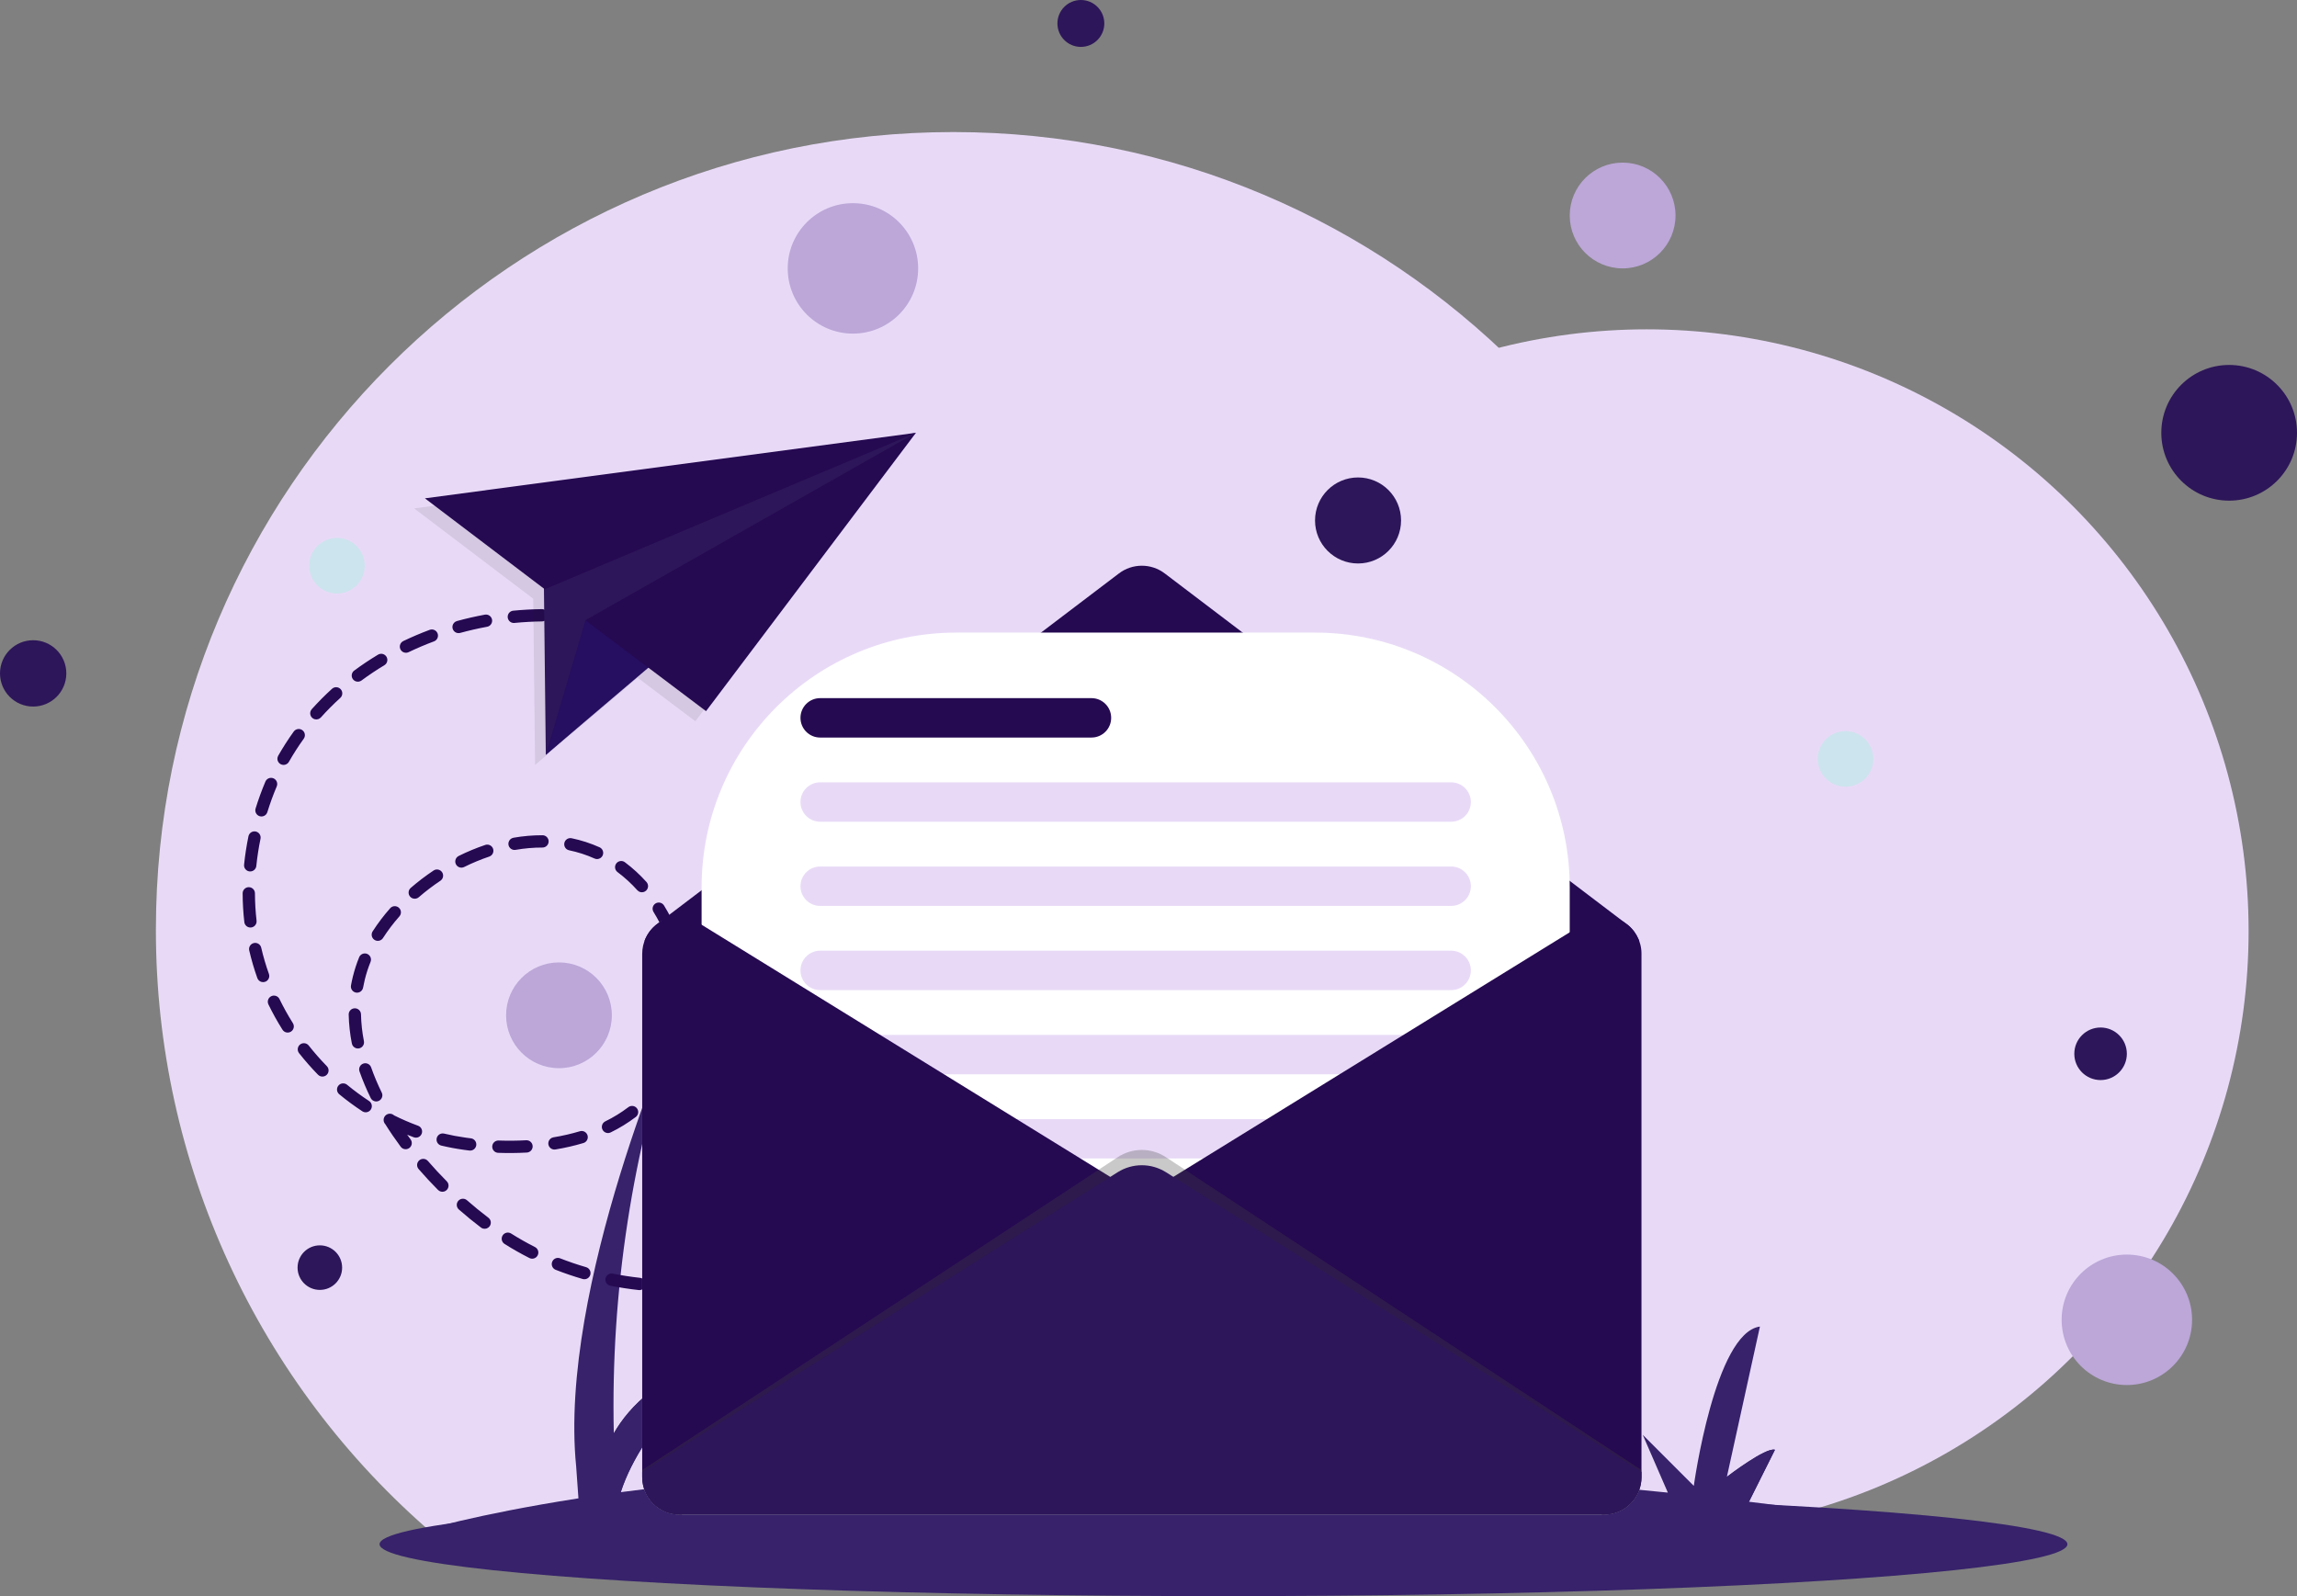 <?xml version="1.0" encoding="utf-8"?>
<!-- Generator: Adobe Illustrator 16.0.0, SVG Export Plug-In . SVG Version: 6.00 Build 0)  -->
<!DOCTYPE svg PUBLIC "-//W3C//DTD SVG 1.1//EN" "http://www.w3.org/Graphics/SVG/1.1/DTD/svg11.dtd">
<svg version="1.1" id="Layer_1" xmlns="http://www.w3.org/2000/svg" xmlns:xlink="http://www.w3.org/1999/xlink" x="0px" y="0px"
	 width="955.714px" height="664.085px" viewBox="0 0 955.714 664.085" enable-background="new 0 0 955.714 664.085"
	 xml:space="preserve">
<rect x="0" y="0" width="955.714" height="664.085" fill="#808080" stroke="none"/>
<g id="Group_34" transform="translate(-940.518 -407)">
	<circle id="Ellipse_8" fill="#E8DAF7" cx="1625.705" cy="794.41" r="250.389"/>
	<path id="Path_92" fill="#E8DAF7" d="M1121.146,1045.55h432.04c73.563-62.969,115.865-154.99,115.764-251.823
		c0-183.239-148.545-331.783-331.783-331.783c-183.239,0-331.783,148.544-331.783,331.783
		C1005.282,890.56,1047.584,982.582,1121.146,1045.55z"/>
	<circle id="Ellipse_9" fill="#BCA7D8" cx="1173.089" cy="829.424" r="22.005"/>
	<circle id="Ellipse_10" fill="#CCE4ED" cx="1708.373" cy="722.751" r="11.558"/>
	<circle id="Ellipse_11" fill="#CCE4ED" cx="1080.712" cy="642.374" r="11.558"/>
	<circle id="Ellipse_12" fill="#BCA7D8" cx="1615.645" cy="496.661" r="22.005"/>
	<ellipse id="Ellipse_13" fill="#37226B" cx="1449.574" cy="1049.485" rx="351.133" ry="21.599"/>
	<g id="Group_33" transform="translate(1115.834 829.514)">
		<path id="Path_93" fill="#37226B" d="M0,214.45c0,0,21.837-6.771,65.357-13.563l-0.952-13.328
			C56.953,113.073,106.198,1.614,106.914-0.001c-19.1,55.916-28.185,114.762-26.839,173.832c-0.001-0.002-0.001-0.006,0-0.01
			c6.677-11.643,19.572-24.199,44.355-31.908c0,0-32.24,27.646-41.468,56.4c42.325-5.607,84.91-9.035,127.586-10.275l-11.09-25.492
			l21.261,21.26c0,0,8.754-63.779,27.517-66.281l-13.759,62.529c0,0,16.256-12.5,20.011-11.256l-9.253,18.5
			c62.3-0.643,187.5,2.172,273.392,11.199l-10.461-24.066l21.258,21.26c0,0,8.756-63.777,27.512-66.279l-13.752,62.523l0.01-0.01
			c0.469-0.359,16.299-12.475,20-11.24L552.387,202.3c28.066,3.332,57.305,7.383,87.717,12.15H0z"/>
		<path id="Path_94" fill="#37226B" d="M124.433,141.917c0,0-32.24,27.645-41.468,56.4l-6.04,1.174l3.148-25.656
			c0-0.004,0.002-0.006,0.005-0.01C86.755,162.183,99.65,149.624,124.433,141.917z"/>
		<path id="Path_95" fill="#37226B" d="M199.462,162.55l21.26,21.26l1.899,3.508l-12.074,0.725L199.462,162.55z"/>
		<path id="Path_96" fill="#37226B" d="M563.187,180.685l-10.807,21.613c0,0-13.17-1.164-13.17-1.533
			c0-0.371,3.973-8.828,3.973-8.828l0.01-0.01C543.66,191.568,559.492,179.45,563.187,180.685z"/>
	</g>
	<path id="Path_97" fill="#250951" d="M1183.066,939.167l-0.1-0.027c-3.821-1.109-7.619-2.398-11.288-3.846
		c-1.309-0.535-1.937-2.031-1.402-3.34c0.525-1.285,1.979-1.918,3.277-1.426c3.523,1.385,7.171,2.629,10.841,3.693
		c1.356,0.404,2.128,1.83,1.725,3.186C1185.73,938.712,1184.39,939.486,1183.066,939.167L1183.066,939.167z M1194.42,941.923
		c-1.38-0.307-2.251-1.676-1.944-3.057c0.307-1.379,1.675-2.25,3.056-1.943c3.7,0.729,7.515,1.313,11.343,1.734
		c1.403,0.182,2.393,1.467,2.21,2.869c-0.177,1.365-1.403,2.348-2.774,2.221c-3.969-0.439-7.928-1.045-11.766-1.799
		C1194.499,941.943,1194.461,941.933,1194.42,941.923z M1161.336,930.615c-0.188-0.047-0.371-0.113-0.544-0.201
		c-3.531-1.789-7.022-3.77-10.377-5.885c-1.183-0.775-1.514-2.363-0.74-3.547c0.757-1.154,2.293-1.502,3.473-0.785
		c3.219,2.031,6.569,3.932,9.958,5.648c1.262,0.641,1.766,2.182,1.127,3.443c-0.539,1.063-1.741,1.615-2.898,1.328L1161.336,930.615
		z M1217.636,944.513c-1.373-0.34-2.209-1.73-1.868-3.102c0.292-1.172,1.361-1.98,2.567-1.943c3.78,0.119,7.65,0.094,11.5-0.074
		c1.413-0.061,2.608,1.035,2.669,2.447c0.062,1.412-1.034,2.607-2.447,2.668c-3.979,0.174-7.976,0.201-11.883,0.078
		C1217.993,944.582,1217.813,944.556,1217.636,944.513L1217.636,944.513z M1240.989,943.513c-1.373-0.34-2.21-1.729-1.87-3.102
		c0.257-1.037,1.132-1.805,2.193-1.928c3.787-0.436,7.62-1.008,11.396-1.699c1.391-0.258,2.726,0.662,2.982,2.053
		c0.256,1.391-0.663,2.727-2.054,2.982l0,0c-3.888,0.719-7.838,1.309-11.74,1.756c-0.304,0.033-0.611,0.014-0.908-0.061V943.513z
		 M1141.56,918.173c-0.336-0.084-0.652-0.234-0.928-0.443c-3.092-2.342-6.189-4.869-9.206-7.514
		c-1.057-0.939-1.152-2.559-0.212-3.615c0.931-1.047,2.53-1.152,3.589-0.236c2.924,2.566,5.925,5.014,8.92,7.281
		c1.127,0.855,1.348,2.461,0.494,3.588C1143.599,918.05,1142.555,918.419,1141.56,918.173L1141.56,918.173z M1263.982,939.261
		c-1.373-0.338-2.211-1.727-1.872-3.1c0.226-0.914,0.934-1.631,1.846-1.865c3.393-0.877,6.644-1.84,9.663-2.861
		c1.332-0.477,2.797,0.219,3.272,1.551s-0.219,2.797-1.551,3.271c-0.026,0.01-0.054,0.02-0.08,0.027
		c-3.137,1.063-6.51,2.061-10.024,2.971c-0.41,0.107-0.842,0.109-1.254,0.008V939.261z M1123.969,902.769
		c-0.455-0.113-0.87-0.348-1.2-0.68c-2.8-2.813-5.519-5.74-8.081-8.699c-0.925-1.07-0.809-2.688,0.261-3.613
		c1.069-0.924,2.686-0.809,3.611,0.262l0,0c2.485,2.869,5.122,5.709,7.839,8.439c0.998,1.002,0.994,2.623-0.008,3.621
		c-0.635,0.633-1.555,0.887-2.424,0.67H1123.969z M1108.68,885.068c-0.577-0.143-1.085-0.48-1.439-0.957
		c-2.3-3.102-4.454-6.252-6.411-9.383c-0.977-1.045-0.921-2.684,0.124-3.66c0.993-0.928,2.535-0.932,3.531-0.006
		c3.217,1.605,6.52,3.033,9.893,4.277c1.344,0.439,2.078,1.885,1.639,3.229s-1.884,2.078-3.229,1.639
		c-0.061-0.02-0.122-0.041-0.182-0.066c-0.891-0.328-1.78-0.67-2.668-1.025c0.467,0.648,0.938,1.295,1.414,1.938
		c0.844,1.135,0.608,2.738-0.526,3.582c-0.615,0.457-1.403,0.615-2.147,0.43V885.068z M1124.059,883.611
		c-1.367-0.361-2.182-1.764-1.82-3.131c0.352-1.328,1.689-2.143,3.03-1.846c2.961,0.707,5.985,1.275,8.989,1.689
		c0.535,0.072,1.292,0.178,2.246,0.295c1.4,0.199,2.373,1.498,2.172,2.898c-0.195,1.359-1.427,2.322-2.793,2.184
		c-0.987-0.121-1.771-0.229-2.324-0.305c-3.167-0.438-6.356-1.035-9.477-1.779L1124.059,883.611z M1147.259,886.568
		c-1.372-0.344-2.206-1.734-1.863-3.105c0.293-1.172,1.364-1.979,2.571-1.938c3.883,0.137,7.743,0.1,11.471-0.109
		c1.412-0.08,2.621,1,2.7,2.412c0.079,1.412-1.001,2.621-2.413,2.701c-3.884,0.217-7.9,0.256-11.939,0.113
		c-0.179-0.006-0.356-0.029-0.53-0.07L1147.259,886.568z M1092.059,869.701c-0.281-0.068-0.547-0.186-0.789-0.344
		c-3.335-2.191-6.549-4.561-9.627-7.102c-1.078-0.914-1.21-2.531-0.295-3.609c0.897-1.057,2.473-1.207,3.555-0.34
		c2.934,2.422,5.998,4.684,9.177,6.771c1.182,0.777,1.509,2.365,0.732,3.547c-0.596,0.908-1.699,1.34-2.753,1.08V869.701z
		 M1170.596,885.201c-1.373-0.34-2.21-1.729-1.87-3.102c0.246-0.992,1.06-1.744,2.07-1.91c3.741-0.607,7.438-1.457,11.069-2.545
		c1.366-0.365,2.77,0.447,3.135,1.814c0.348,1.303-0.375,2.652-1.653,3.086c-3.844,1.152-7.76,2.053-11.721,2.695
		c-0.341,0.057-0.69,0.045-1.027-0.035L1170.596,885.201z M1096.435,865.189c-0.735-0.182-1.353-0.68-1.685-1.359
		c-1.766-3.59-3.319-7.279-4.651-11.051c-0.468-1.336,0.235-2.797,1.569-3.264c1.335-0.469,2.796,0.234,3.264,1.568
		c1.265,3.582,2.74,7.084,4.417,10.492c0.623,1.27,0.099,2.803-1.17,3.426C1097.638,865.267,1097.021,865.333,1096.435,865.189
		L1096.435,865.189z M1074.053,854.855c-0.462-0.117-0.882-0.359-1.213-0.701c-2.787-2.854-5.421-5.852-7.892-8.982
		c-0.876-1.109-0.686-2.719,0.424-3.596c1.11-0.875,2.72-0.686,3.596,0.424l0,0c2.359,2.988,4.874,5.852,7.535,8.574
		c0.988,1.012,0.969,2.633-0.042,3.621c-0.635,0.621-1.545,0.867-2.406,0.654L1074.053,854.855z M1192.873,878.337
		c-1.373-0.34-2.21-1.729-1.87-3.102c0.182-0.734,0.679-1.35,1.358-1.684c3.354-1.633,6.542-3.59,9.516-5.842
		c1.093-0.898,2.707-0.74,3.604,0.354c0.898,1.094,0.739,2.707-0.354,3.605c-0.049,0.039-0.099,0.078-0.15,0.113
		c-3.24,2.455-6.712,4.588-10.367,6.369c-0.539,0.266-1.153,0.332-1.736,0.188L1192.873,878.337z M1059.599,836.535
		c-0.643-0.158-1.199-0.561-1.551-1.123c-2.125-3.377-4.067-6.865-5.818-10.451c-0.65-1.256-0.159-2.799,1.097-3.449
		c1.256-0.65,2.8-0.16,3.45,1.096c0.019,0.037,0.036,0.072,0.053,0.109c1.67,3.42,3.522,6.746,5.55,9.969
		c0.753,1.195,0.395,2.775-0.801,3.529c-0.59,0.371-1.305,0.486-1.981,0.318L1059.599,836.535z M1088.814,843.156
		c-0.969-0.238-1.71-1.02-1.9-2c-0.784-3.967-1.224-7.994-1.315-12.037c-0.028-1.414,1.096-2.582,2.51-2.609
		c1.414-0.027,2.583,1.096,2.61,2.51c0.084,3.748,0.492,7.482,1.219,11.158c0.27,1.391-0.637,2.736-2.027,3.006
		c-0.364,0.07-0.74,0.063-1.1-0.027H1088.814z M1211.265,864.212c-1.373-0.342-2.209-1.732-1.867-3.105
		c0.095-0.379,0.276-0.732,0.529-1.033c2.255-2.676,4.232-5.576,5.9-8.654c0.101-0.186,0.201-0.371,0.3-0.557
		c0.691-1.234,2.251-1.674,3.486-0.984c1.192,0.668,1.651,2.154,1.042,3.377c-0.107,0.201-0.216,0.404-0.326,0.609
		c-1.835,3.385-4.009,6.572-6.49,9.516c-0.628,0.744-1.625,1.068-2.572,0.834L1211.265,864.212z M1049.385,815.558
		c-0.835-0.205-1.512-0.816-1.8-1.627c-1.34-3.764-2.466-7.6-3.372-11.49c-0.32-1.379,0.538-2.754,1.915-3.074
		c1.377-0.319,2.753,0.538,3.073,1.916c0.861,3.701,1.932,7.35,3.208,10.93c0.475,1.332-0.221,2.797-1.553,3.271
		C1050.383,815.652,1049.871,815.677,1049.385,815.558L1049.385,815.558z M1088.452,819.933c-1.308-0.326-2.139-1.611-1.9-2.938
		c0.224-1.242,0.491-2.49,0.793-3.713c0.676-2.725,1.545-5.398,2.6-8c0.532-1.311,2.025-1.941,3.335-1.41
		c1.31,0.531,1.941,2.025,1.41,3.336c-0.964,2.375-1.758,4.818-2.376,7.307c-0.276,1.115-0.52,2.256-0.725,3.391
		c-0.251,1.391-1.583,2.314-2.974,2.064l0,0c-0.055-0.012-0.109-0.023-0.163-0.035V819.933z M1222.16,843.728l-0.108-0.029
		c-1.356-0.398-2.132-1.822-1.734-3.178c0.236-0.801,0.458-1.623,0.66-2.439c0.693-2.814,1.188-5.672,1.479-8.555
		c0.169-1.404,1.444-2.406,2.848-2.238c1.368,0.164,2.361,1.381,2.247,2.754c-0.315,3.123-0.85,6.221-1.6,9.27
		c-0.22,0.887-0.461,1.779-0.718,2.652C1224.848,843.281,1223.492,844.058,1222.16,843.728L1222.16,843.728z M1044.104,792.828
		c-1.038-0.257-1.806-1.131-1.928-2.193c-0.453-3.967-0.687-7.955-0.7-11.948c-0.005-1.414,1.137-2.565,2.551-2.569
		c1.414-0.006,2.565,1.137,2.57,2.551c0.013,3.803,0.237,7.603,0.669,11.381c0.16,1.406-0.849,2.676-2.255,2.836
		c-0.303,0.035-0.609,0.016-0.904-0.057H1044.104z M1097.104,798.375c-1.374-0.342-2.21-1.732-1.869-3.105
		c0.067-0.271,0.178-0.528,0.329-0.764c2.184-3.387,4.621-6.604,7.29-9.621c0.935-1.061,2.553-1.163,3.614-0.229
		c1.061,0.936,1.163,2.553,0.228,3.614l0,0c-2.498,2.823-4.777,5.832-6.82,9c-0.591,0.925-1.705,1.371-2.771,1.108L1097.104,798.375
		z M1224.562,820.589c-1.079-0.268-1.861-1.201-1.938-2.309c-0.262-3.754-0.825-7.48-1.684-11.143
		c-0.322-1.377,0.533-2.754,1.91-3.076s2.754,0.531,3.077,1.908c0.921,3.932,1.525,7.93,1.807,11.957
		c0.096,1.412-0.971,2.635-2.383,2.73C1225.085,820.677,1224.819,820.654,1224.562,820.589z M1043.999,769.498
		c-1.236-0.308-2.058-1.479-1.928-2.746c0.409-3.963,1.016-7.902,1.819-11.805c0.285-1.386,1.639-2.277,3.024-1.992
		s2.277,1.639,1.992,3.023l0,0c-0.769,3.735-1.35,7.507-1.741,11.301c-0.144,1.406-1.401,2.43-2.807,2.285c0,0,0,0-0.001,0
		C1044.236,769.55,1044.117,769.529,1043.999,769.498z M1112.466,780.848c-1.373-0.341-2.208-1.729-1.868-3.102
		c0.127-0.512,0.409-0.972,0.808-1.317c3.029-2.624,6.22-5.055,9.555-7.277c1.195-0.758,2.777-0.404,3.535,0.791
		c0.733,1.156,0.427,2.684-0.694,3.469c-3.155,2.104-6.175,4.404-9.041,6.887c-0.631,0.546-1.488,0.75-2.297,0.546L1112.466,780.848
		z M1219.266,797.921c-0.793-0.195-1.446-0.758-1.755-1.514c-1.424-3.48-3.132-6.836-5.106-10.035
		c-0.719-1.219-0.314-2.789,0.904-3.508c1.182-0.697,2.704-0.338,3.451,0.813c2.122,3.438,3.958,7.047,5.489,10.786
		c0.537,1.309-0.088,2.805-1.396,3.341C1220.35,798.011,1219.794,798.052,1219.266,797.921z M1131.885,767.914
		c-1.373-0.34-2.21-1.729-1.871-3.102c0.181-0.73,0.673-1.344,1.348-1.68c3.596-1.786,7.31-3.326,11.115-4.609
		c1.348-0.428,2.788,0.318,3.216,1.666c0.418,1.316-0.284,2.729-1.586,3.189c-3.584,1.209-7.082,2.66-10.469,4.344
		c-0.544,0.27-1.167,0.336-1.756,0.188L1131.885,767.914z M1048.695,746.626c-0.048-0.012-0.096-0.025-0.144-0.039
		c-1.35-0.418-2.105-1.85-1.689-3.2c1.176-3.808,2.542-7.554,4.093-11.224c0.567-1.296,2.077-1.886,3.373-1.319
		c1.275,0.558,1.871,2.032,1.342,3.319c-1.485,3.512-2.792,7.096-3.917,10.739c-0.404,1.293-1.746,2.049-3.061,1.721
		L1048.695,746.626z M1206.975,778.156c-0.497-0.123-0.945-0.393-1.286-0.773c-2.49-2.778-5.248-5.305-8.234-7.541
		c-1.134-0.845-1.368-2.449-0.522-3.582c0.845-1.135,2.45-1.369,3.583-0.523c3.257,2.438,6.266,5.193,8.981,8.223
		c0.948,1.049,0.867,2.668-0.182,3.617c-0.634,0.572-1.511,0.791-2.34,0.584V778.156z M1153.992,760.555
		c-1.373-0.341-2.21-1.729-1.871-3.102c0.244-0.985,1.047-1.733,2.047-1.907c3.987-0.697,8.027-1.045,12.074-1.037
		c1.414,0.006,2.555,1.156,2.549,2.57s-1.157,2.555-2.57,2.549c-3.748-0.006-7.488,0.316-11.179,0.963
		c-0.35,0.061-0.709,0.047-1.054-0.038L1153.992,760.555z M1188.324,764.343c-0.151-0.037-0.298-0.088-0.439-0.151
		c-3.389-1.521-6.934-2.669-10.571-3.422c-1.385-0.288-2.274-1.644-1.986-3.028c0.287-1.384,1.643-2.273,3.027-1.986l0,0
		c4.003,0.83,7.904,2.094,11.633,3.768c1.289,0.583,1.861,2.1,1.278,3.389C1190.758,764.035,1189.521,764.636,1188.324,764.343
		L1188.324,764.343z M1057.887,725.171c-1.374-0.341-2.211-1.731-1.87-3.105c0.056-0.226,0.143-0.444,0.258-0.647
		c1.972-3.465,4.129-6.822,6.461-10.056c0.829-1.147,2.43-1.405,3.577-0.577s1.405,2.43,0.577,3.577
		c-2.225,3.084-4.282,6.286-6.162,9.592c-0.569,0.995-1.73,1.491-2.843,1.214L1057.887,725.171z M1071.522,706.25
		c-1.373-0.343-2.208-1.733-1.865-3.106c0.101-0.404,0.299-0.777,0.576-1.087c2.662-2.967,5.473-5.796,8.424-8.475
		c1.047-0.951,2.666-0.873,3.617,0.174s0.873,2.667-0.174,3.617l0,0c-2.821,2.561-5.508,5.264-8.052,8.1
		c-0.634,0.708-1.607,1.006-2.529,0.776L1071.522,706.25z M1088.797,690.55c-1.372-0.34-2.209-1.728-1.869-3.1
		c0.143-0.578,0.483-1.088,0.962-1.443c3.169-2.348,6.509-4.579,9.926-6.632c1.215-0.725,2.787-0.328,3.512,0.887
		c0.722,1.21,0.332,2.776-0.875,3.504c-3.276,1.968-6.478,4.106-9.515,6.357c-0.614,0.453-1.398,0.608-2.139,0.423L1088.797,690.55z
		 M1108.815,678.512c-1.373-0.339-2.211-1.728-1.872-3.101c0.184-0.742,0.689-1.364,1.378-1.695
		c3.556-1.706,7.249-3.276,10.977-4.664c1.326-0.494,2.8,0.18,3.294,1.506c0.494,1.326-0.181,2.8-1.506,3.294
		c-3.582,1.335-7.132,2.844-10.549,4.483c-0.537,0.257-1.147,0.317-1.724,0.172L1108.815,678.512z M1130.708,670.347
		c-1.373-0.339-2.212-1.727-1.873-3.1c0.222-0.9,0.914-1.61,1.808-1.856c3.8-1.045,7.712-1.938,11.618-2.656
		c1.391-0.255,2.725,0.665,2.98,2.056s-0.665,2.725-2.056,2.98c-3.762,0.691-7.526,1.551-11.187,2.557
		c-0.422,0.116-0.868,0.121-1.293,0.015L1130.708,670.347z M1153.692,666.119c-1.373-0.341-2.208-1.731-1.867-3.104
		c0.262-1.052,1.157-1.825,2.235-1.931c3.924-0.381,7.921-0.6,11.882-0.655c1.414-0.019,2.576,1.112,2.595,2.526
		c0.019,1.414-1.112,2.575-2.525,2.594c-3.819,0.052-7.674,0.265-11.456,0.631c-0.29,0.028-0.583,0.006-0.865-0.065
		L1153.692,666.119z"/>
	<path id="Path_98" fill="#DFE5EA" d="M1623.49,803.869v217.699c0,0.266-0.012,0.529-0.025,0.809c0,0.125-0.014,0.252-0.025,0.379
		s-0.012,0.238-0.025,0.363c0,0.053-0.012,0.102-0.012,0.152c-0.012,0.088-0.025,0.164-0.039,0.24
		c-0.012,0.188-0.051,0.377-0.076,0.566c-0.023,0.191-0.063,0.367-0.1,0.543c-0.014,0.09-0.035,0.178-0.063,0.266
		c0,0.068-0.014,0.135-0.037,0.199c-0.016,0.09-0.037,0.178-0.064,0.266c-0.037,0.164-0.088,0.326-0.125,0.479
		c-0.004,0.031-0.012,0.061-0.027,0.088c-0.088,0.277-0.162,0.555-0.264,0.82c0.002,0.014-0.004,0.027-0.012,0.037
		c-0.051,0.139-0.102,0.279-0.152,0.4c-0.053,0.121-0.1,0.24-0.139,0.354c-0.018,0.031-0.029,0.064-0.039,0.1
		c-0.152,0.34-0.299,0.693-0.479,1.021c-0.051,0.1-0.113,0.227-0.178,0.34c-0.063,0.111-0.125,0.215-0.188,0.328
		c-0.064,0.111-0.115,0.215-0.189,0.314c-0.127,0.215-0.266,0.43-0.4,0.633c-0.088,0.139-0.178,0.252-0.252,0.379
		c-0.215,0.275-0.416,0.553-0.643,0.818c-0.164,0.201-0.328,0.391-0.492,0.568c-0.164,0.188-0.34,0.365-0.518,0.541
		c-0.074,0.088-0.164,0.164-0.252,0.252c-0.072,0.078-0.152,0.15-0.238,0.215c-0.09,0.088-0.189,0.176-0.291,0.264
		c-0.023,0.025-0.063,0.051-0.088,0.076c-0.24,0.215-0.492,0.416-0.744,0.602c-0.027,0.016-0.053,0.037-0.076,0.063
		c-0.199,0.139-0.398,0.289-0.617,0.428c-0.074,0.053-0.139,0.102-0.199,0.141c-0.113,0.074-0.229,0.15-0.34,0.215
		c-0.09,0.061-0.182,0.117-0.279,0.164c-0.096,0.063-0.197,0.123-0.299,0.176c-0.709,0.404-1.451,0.746-2.219,1.023
		c-0.051,0.012-0.09,0.037-0.141,0.049s-0.113,0.039-0.164,0.051c-0.176,0.064-0.354,0.127-0.541,0.178
		c-0.314,0.1-0.631,0.176-0.945,0.252l-0.492,0.113c-0.105,0.023-0.209,0.039-0.316,0.049c-0.125,0.027-0.264,0.053-0.391,0.076
		c-0.025,0-0.037,0-0.049,0.014c-0.102,0.012-0.201,0.025-0.316,0.037c-0.049,0-0.1,0.014-0.15,0.014l-0.277,0.039
		c-0.051,0-0.1,0.012-0.164,0.012l-0.58,0.037c-0.279,0.014-0.555,0.025-0.832,0.025h-384.632c-0.277,0-0.555-0.012-0.832-0.025
		l-0.58-0.037c-0.216-0.014-0.431-0.039-0.643-0.076c-0.123-0.01-0.245-0.025-0.366-0.051c-0.3-0.037-0.605-0.1-0.9-0.164
		c-0.085-0.014-0.169-0.035-0.252-0.063c-0.315-0.076-0.631-0.152-0.946-0.252c-0.188-0.063-0.366-0.113-0.542-0.178
		c-0.842-0.291-1.661-0.65-2.447-1.072l-0.568-0.34c-0.214-0.127-0.429-0.266-0.631-0.4c-1.244-0.842-2.361-1.855-3.317-3.014
		c-0.227-0.268-0.441-0.545-0.643-0.834c-0.698-0.959-1.278-2-1.729-3.1c-0.1-0.252-0.2-0.529-0.3-0.793
		c-0.1-0.266-0.177-0.543-0.265-0.82c-0.088-0.279-0.151-0.555-0.214-0.834c-0.063-0.277-0.114-0.516-0.164-0.781
		c-0.012-0.039-0.012-0.088-0.025-0.127c-0.038-0.252-0.076-0.516-0.1-0.768c-0.011-0.02-0.016-0.041-0.013-0.064
		c-0.025-0.199-0.038-0.391-0.05-0.592c-0.038-0.391-0.05-0.781-0.05-1.184V803.865c-0.007-4.654,2.076-9.066,5.675-12.02
		c0.031-0.027,0.064-0.053,0.1-0.076l0.807-0.617c2.625-1.869,5.77-2.869,8.992-2.863h384.62c0.371-0.002,0.74,0.014,1.109,0.05
		c0.066-0.009,0.135-0.003,0.201,0.013c0.352,0.025,0.719,0.063,1.059,0.114l0.24,0.038c0.299,0.051,0.604,0.113,0.898,0.189
		c0.078,0.01,0.154,0.027,0.229,0.049c0.365,0.09,0.719,0.189,1.072,0.301c0.328,0.1,0.668,0.227,0.982,0.354
		c0.453,0.18,0.896,0.387,1.324,0.619c0.242,0.113,0.479,0.238,0.707,0.377c0.404,0.227,0.791,0.479,1.16,0.758
		c0.012-0.014,0.012,0,0.012,0l0.809,0.617c0.035,0.023,0.068,0.049,0.1,0.076c0.213,0.164,0.4,0.342,0.592,0.518
		c0.152,0.127,0.291,0.266,0.43,0.4c0.434,0.418,0.838,0.865,1.211,1.337c0.176,0.214,0.34,0.429,0.492,0.644
		c0.66,0.9,1.213,1.873,1.652,2.899c0.125,0.278,0.24,0.567,0.352,0.856c0,0.014,0.014,0.025,0.014,0.039
		c0.172,0.467,0.318,0.941,0.441,1.424c0.063,0.24,0.113,0.468,0.164,0.707c0.037,0.189,0.076,0.365,0.1,0.555
		s0.063,0.379,0.088,0.568c0.037,0.225,0.063,0.453,0.076,0.681c0.025,0.192,0.037,0.386,0.037,0.579
		C1623.479,803.326,1623.49,803.603,1623.49,803.869z"/>
	<path id="Path_99" fill="#250951" d="M1622.557,798.546h-413.905c0.953-2.617,2.591-4.932,4.742-6.7
		c0.031-0.028,0.064-0.053,0.1-0.075l0.807-0.617l191.762-145.566c5.638-4.289,13.445-4.289,19.082,0l191.754,145.568
		c0.012-0.013,0.012,0,0.012,0l0.807,0.619c0.035,0.021,0.068,0.047,0.1,0.074c0.215,0.164,0.4,0.341,0.594,0.518
		c0.15,0.125,0.289,0.264,0.428,0.399c0.434,0.419,0.838,0.864,1.211,1.337c0.178,0.215,0.34,0.428,0.492,0.643
		c0.66,0.9,1.213,1.874,1.652,2.9c0.125,0.277,0.24,0.568,0.354,0.857C1622.545,798.521,1622.557,798.535,1622.557,798.546z"/>
	<path id="Rectangle_58" fill="#FFFFFF" d="M1338.454,670.196h149.169c58.551,0,106.016,47.465,106.016,106.017v249.6l0,0h-361.201
		l0,0v-249.6C1232.438,717.661,1279.903,670.196,1338.454,670.196z"/>
	<path id="Rectangle_59" fill="#E8DAF7" d="M1281.773,732.491h262.532c4.529,0,8.201,3.671,8.201,8.2l0,0l0,0
		c0,4.529-3.672,8.2-8.201,8.2l0,0h-262.532c-4.528,0-8.2-3.671-8.2-8.2l0,0C1273.573,736.162,1277.245,732.491,1281.773,732.491z"
		/>
	<path id="Rectangle_60" fill="#E8DAF7" d="M1281.773,767.517h262.532c4.529,0,8.201,3.672,8.201,8.199l0,0l0,0
		c0,4.529-3.672,8.201-8.201,8.201l0,0h-262.532c-4.528,0-8.2-3.672-8.2-8.201l0,0
		C1273.573,771.189,1277.245,767.517,1281.773,767.517z"/>
	<path id="Rectangle_61" fill="#E8DAF7" d="M1281.773,802.542h262.532c4.529,0,8.201,3.672,8.201,8.201l0,0l0,0
		c0,4.527-3.672,8.199-8.201,8.199l0,0h-262.532c-4.528,0-8.2-3.672-8.2-8.199l0,0
		C1273.573,806.214,1277.245,802.542,1281.773,802.542z"/>
	<path id="Rectangle_62" fill="#E8DAF7" d="M1281.773,837.57h262.532c4.529,0,8.201,3.67,8.201,8.199l0,0l0,0
		c0,4.529-3.672,8.199-8.201,8.199l0,0h-262.532c-4.528,0-8.2-3.67-8.2-8.199l0,0C1273.573,841.24,1277.245,837.57,1281.773,837.57z
		"/>
	<path id="Rectangle_63" fill="#E8DAF7" d="M1281.773,872.595h262.532c4.529,0,8.201,3.672,8.201,8.199l0,0l0,0
		c0,4.529-3.672,8.201-8.201,8.201l0,0h-262.532c-4.528,0-8.2-3.672-8.2-8.201l0,0
		C1273.573,876.267,1277.245,872.595,1281.773,872.595z"/>
	<path id="Path_100" fill="#250951" d="M1415.612,918.562v0.012c-0.631,0.684-1.352,1.277-2.144,1.766l-189.315,116.811h-0.857
		c-1.53,0.006-3.052-0.219-4.515-0.668c-0.2-0.063-0.4-0.127-0.593-0.189c-2.464-0.852-4.673-2.313-6.419-4.25
		c-0.164-0.176-0.328-0.365-0.492-0.566c-0.479-0.576-0.914-1.188-1.3-1.828c-0.139-0.217-0.252-0.43-0.378-0.645
		c-0.126-0.215-0.239-0.455-0.34-0.682c-1.015-2.104-1.541-4.41-1.539-6.746V803.875c-0.007-4.654,2.076-9.066,5.675-12.02
		c0.031-0.027,0.064-0.053,0.1-0.076l0.807-0.617c2.625-1.869,5.769-2.869,8.992-2.863h3.556l16.623,10.253l153.232,94.55
		l5.765,3.557l11,6.785c0.792,0.488,1.513,1.082,2.144,1.766v0.012C1419.031,909.013,1419.031,914.773,1415.612,918.562z"/>
	<path id="Path_101" fill="#250951" d="M1623.49,803.869v217.699c0,0.266-0.012,0.529-0.023,0.809c0,0.125-0.014,0.252-0.025,0.379
		s-0.012,0.238-0.025,0.363c0,0.053-0.012,0.102-0.012,0.152c-0.014,0.088-0.025,0.164-0.037,0.24
		c-0.014,0.188-0.051,0.377-0.076,0.566c-0.025,0.191-0.063,0.367-0.1,0.543c0,0.025-0.014,0.063-0.014,0.088
		c-0.012,0.061-0.029,0.119-0.051,0.178c0,0.068-0.014,0.135-0.037,0.199c-0.016,0.09-0.037,0.178-0.064,0.266
		c-0.037,0.164-0.074,0.314-0.125,0.479c-0.002,0.029-0.012,0.061-0.025,0.088c-0.076,0.277-0.164,0.555-0.266,0.82
		c0.002,0.014-0.002,0.027-0.012,0.037c-0.051,0.139-0.09,0.266-0.152,0.4c-0.039,0.113-0.088,0.227-0.139,0.354
		c-0.014,0.031-0.027,0.064-0.037,0.1c-0.15,0.34-0.301,0.693-0.479,1.021c-0.053,0.1-0.115,0.227-0.178,0.34
		c-0.063,0.111-0.127,0.215-0.189,0.328c-0.063,0.111-0.113,0.215-0.189,0.314c-0.127,0.215-0.266,0.43-0.4,0.633
		c-0.088,0.139-0.176,0.252-0.252,0.379c-0.213,0.289-0.428,0.553-0.645,0.818c-0.164,0.201-0.326,0.391-0.49,0.568
		c-0.164,0.188-0.342,0.365-0.518,0.541c-0.076,0.088-0.164,0.164-0.252,0.252c-0.074,0.078-0.154,0.15-0.24,0.215
		c-0.088,0.088-0.188,0.176-0.289,0.264c-0.025,0.025-0.064,0.051-0.09,0.076c-0.238,0.215-0.492,0.416-0.744,0.602
		c-0.027,0.016-0.053,0.037-0.074,0.063c-0.201,0.139-0.4,0.289-0.619,0.428c-0.074,0.053-0.139,0.102-0.199,0.141
		c-0.113,0.074-0.227,0.15-0.342,0.215c-0.088,0.061-0.18,0.117-0.277,0.164c-0.1,0.063-0.199,0.125-0.299,0.176
		c-0.709,0.404-1.453,0.746-2.221,1.023c-0.051,0.012-0.1,0.037-0.139,0.049s-0.113,0.039-0.164,0.051
		c-0.178,0.064-0.354,0.127-0.543,0.178c-0.314,0.1-0.629,0.176-0.945,0.252l-0.492,0.113c-0.104,0.023-0.209,0.039-0.314,0.049
		c-0.127,0.027-0.266,0.053-0.391,0.076h-0.039c-0.113,0.014-0.227,0.039-0.328,0.051c-0.049,0-0.1,0.014-0.152,0.014
		c-0.088,0.014-0.176,0.025-0.275,0.039c-0.053,0-0.102,0.012-0.164,0.012l-0.582,0.037c-0.277,0.014-0.555,0.025-0.832,0.025
		h-0.857L1417.75,920.324c-0.791-0.484-1.509-1.08-2.133-1.766v-0.012c-3.431-3.787-3.431-9.559,0-13.344v-0.012
		c0.624-0.688,1.342-1.281,2.133-1.768l10.984-6.785l5.764-3.557l153.244-94.549l16.623-10.254h3.557
		c0.371-0.002,0.742,0.015,1.109,0.051c0.068-0.008,0.135-0.004,0.201,0.013c0.354,0.024,0.719,0.063,1.061,0.114l0.238,0.037
		c0.301,0.052,0.607,0.115,0.9,0.189c0.078,0.012,0.152,0.027,0.227,0.051c0.367,0.088,0.721,0.188,1.072,0.299
		c0.328,0.102,0.668,0.229,0.984,0.354c0.453,0.181,0.895,0.387,1.324,0.619c0.242,0.113,0.479,0.24,0.707,0.378
		c0.402,0.226,0.791,0.479,1.16,0.757c0.012-0.013,0.012,0,0.012,0l0.807,0.618c0.035,0.022,0.068,0.048,0.1,0.075
		c0.215,0.164,0.4,0.342,0.592,0.52c0.152,0.125,0.291,0.264,0.43,0.398c0.434,0.42,0.838,0.865,1.211,1.338
		c0.176,0.214,0.34,0.428,0.492,0.643c0.66,0.9,1.213,1.873,1.652,2.9c0.125,0.277,0.24,0.566,0.354,0.857
		c0,0.012,0.012,0.023,0.012,0.037c0.172,0.467,0.32,0.943,0.441,1.426c0.063,0.24,0.113,0.467,0.164,0.705
		c0.037,0.189,0.076,0.365,0.1,0.555c0.025,0.191,0.063,0.379,0.088,0.568c0.037,0.227,0.063,0.453,0.076,0.682
		c0.025,0.191,0.037,0.386,0.039,0.58C1623.479,803.326,1623.49,803.603,1623.49,803.869z"/>
	<path id="Path_102" opacity="0.29" fill="#474747" enable-background="new    " d="M1623.49,1018.626v2.264
		c0,8.979-6.975,16.258-15.576,16.258h-384.62c-8.6,0-15.575-7.279-15.575-16.258v-2.264l197.828-130.158
		c6.091-4.039,14.009-4.039,20.099,0L1623.49,1018.626z"/>
	<path id="Path_103" fill="#2D1659" d="M1623.49,1019.404v2.17c0,8.602-6.973,15.574-15.576,15.574h-384.62
		c-8.602,0-15.574-6.973-15.575-15.574v-2.17l197.828-124.693c6.141-3.869,13.958-3.869,20.099,0L1623.49,1019.404z"/>
	<path id="Rectangle_64" fill="#250951" d="M1281.773,697.465h112.873c4.528,0,8.2,3.671,8.2,8.2l0,0c0,4.529-3.672,8.2-8.2,8.2
		h-112.873c-4.528,0-8.2-3.671-8.2-8.2l0,0C1273.573,701.136,1277.245,697.465,1281.773,697.465z"/>
	<path id="Path_104" opacity="0.1" fill="#232323" enable-background="new    " d="M1317.153,591.264l-204.307,27.261l49.533,37.57
		l0.776,69.149l42.684-36.256l23.985,18.085L1317.153,591.264z"/>
	<path id="Path_105" fill="#2D1659" d="M1167.612,721.05l-1.133-101.007l155.132-32.973L1167.612,721.05z"/>
	<path id="Path_106" fill="#250951" d="M1167.172,652.156c0.785-0.395,154.439-65.085,154.439-65.085l-204.307,27.261
		L1167.172,652.156z"/>
	<path id="Path_107" fill="#260E60" d="M1184.107,665.047l-16.495,56l70.747-60.093L1184.107,665.047z"/>
	<path id="Path_108" fill="#250951" d="M1184.107,665.048l50.174,37.831l87.33-115.809L1184.107,665.048z"/>
	<circle id="Ellipse_14" fill="#2D1659" cx="1505.561" cy="623.544" r="17.896"/>
	<circle id="Ellipse_15" fill="#2D1659" cx="1390.235" cy="416.756" r="9.756"/>
	<circle id="Ellipse_16" fill="#2D1659" cx="1814.506" cy="845.437" r="10.932"/>
	<circle id="Ellipse_17" fill="#2D1659" cx="954.316" cy="687.169" r="13.798"/>
	<circle id="Ellipse_18" fill="#2D1659" cx="1073.598" cy="934.406" r="9.27"/>
	<circle id="Ellipse_19" fill="#2D1659" cx="1868.002" cy="587.071" r="28.23"/>
	<circle id="Ellipse_20" fill="#BCA7D8" cx="1295.398" cy="518.667" r="27.137"/>
	<circle id="Ellipse_21" fill="#BCA7D8" cx="1825.439" cy="956.115" r="27.137"/>
</g>
</svg>
